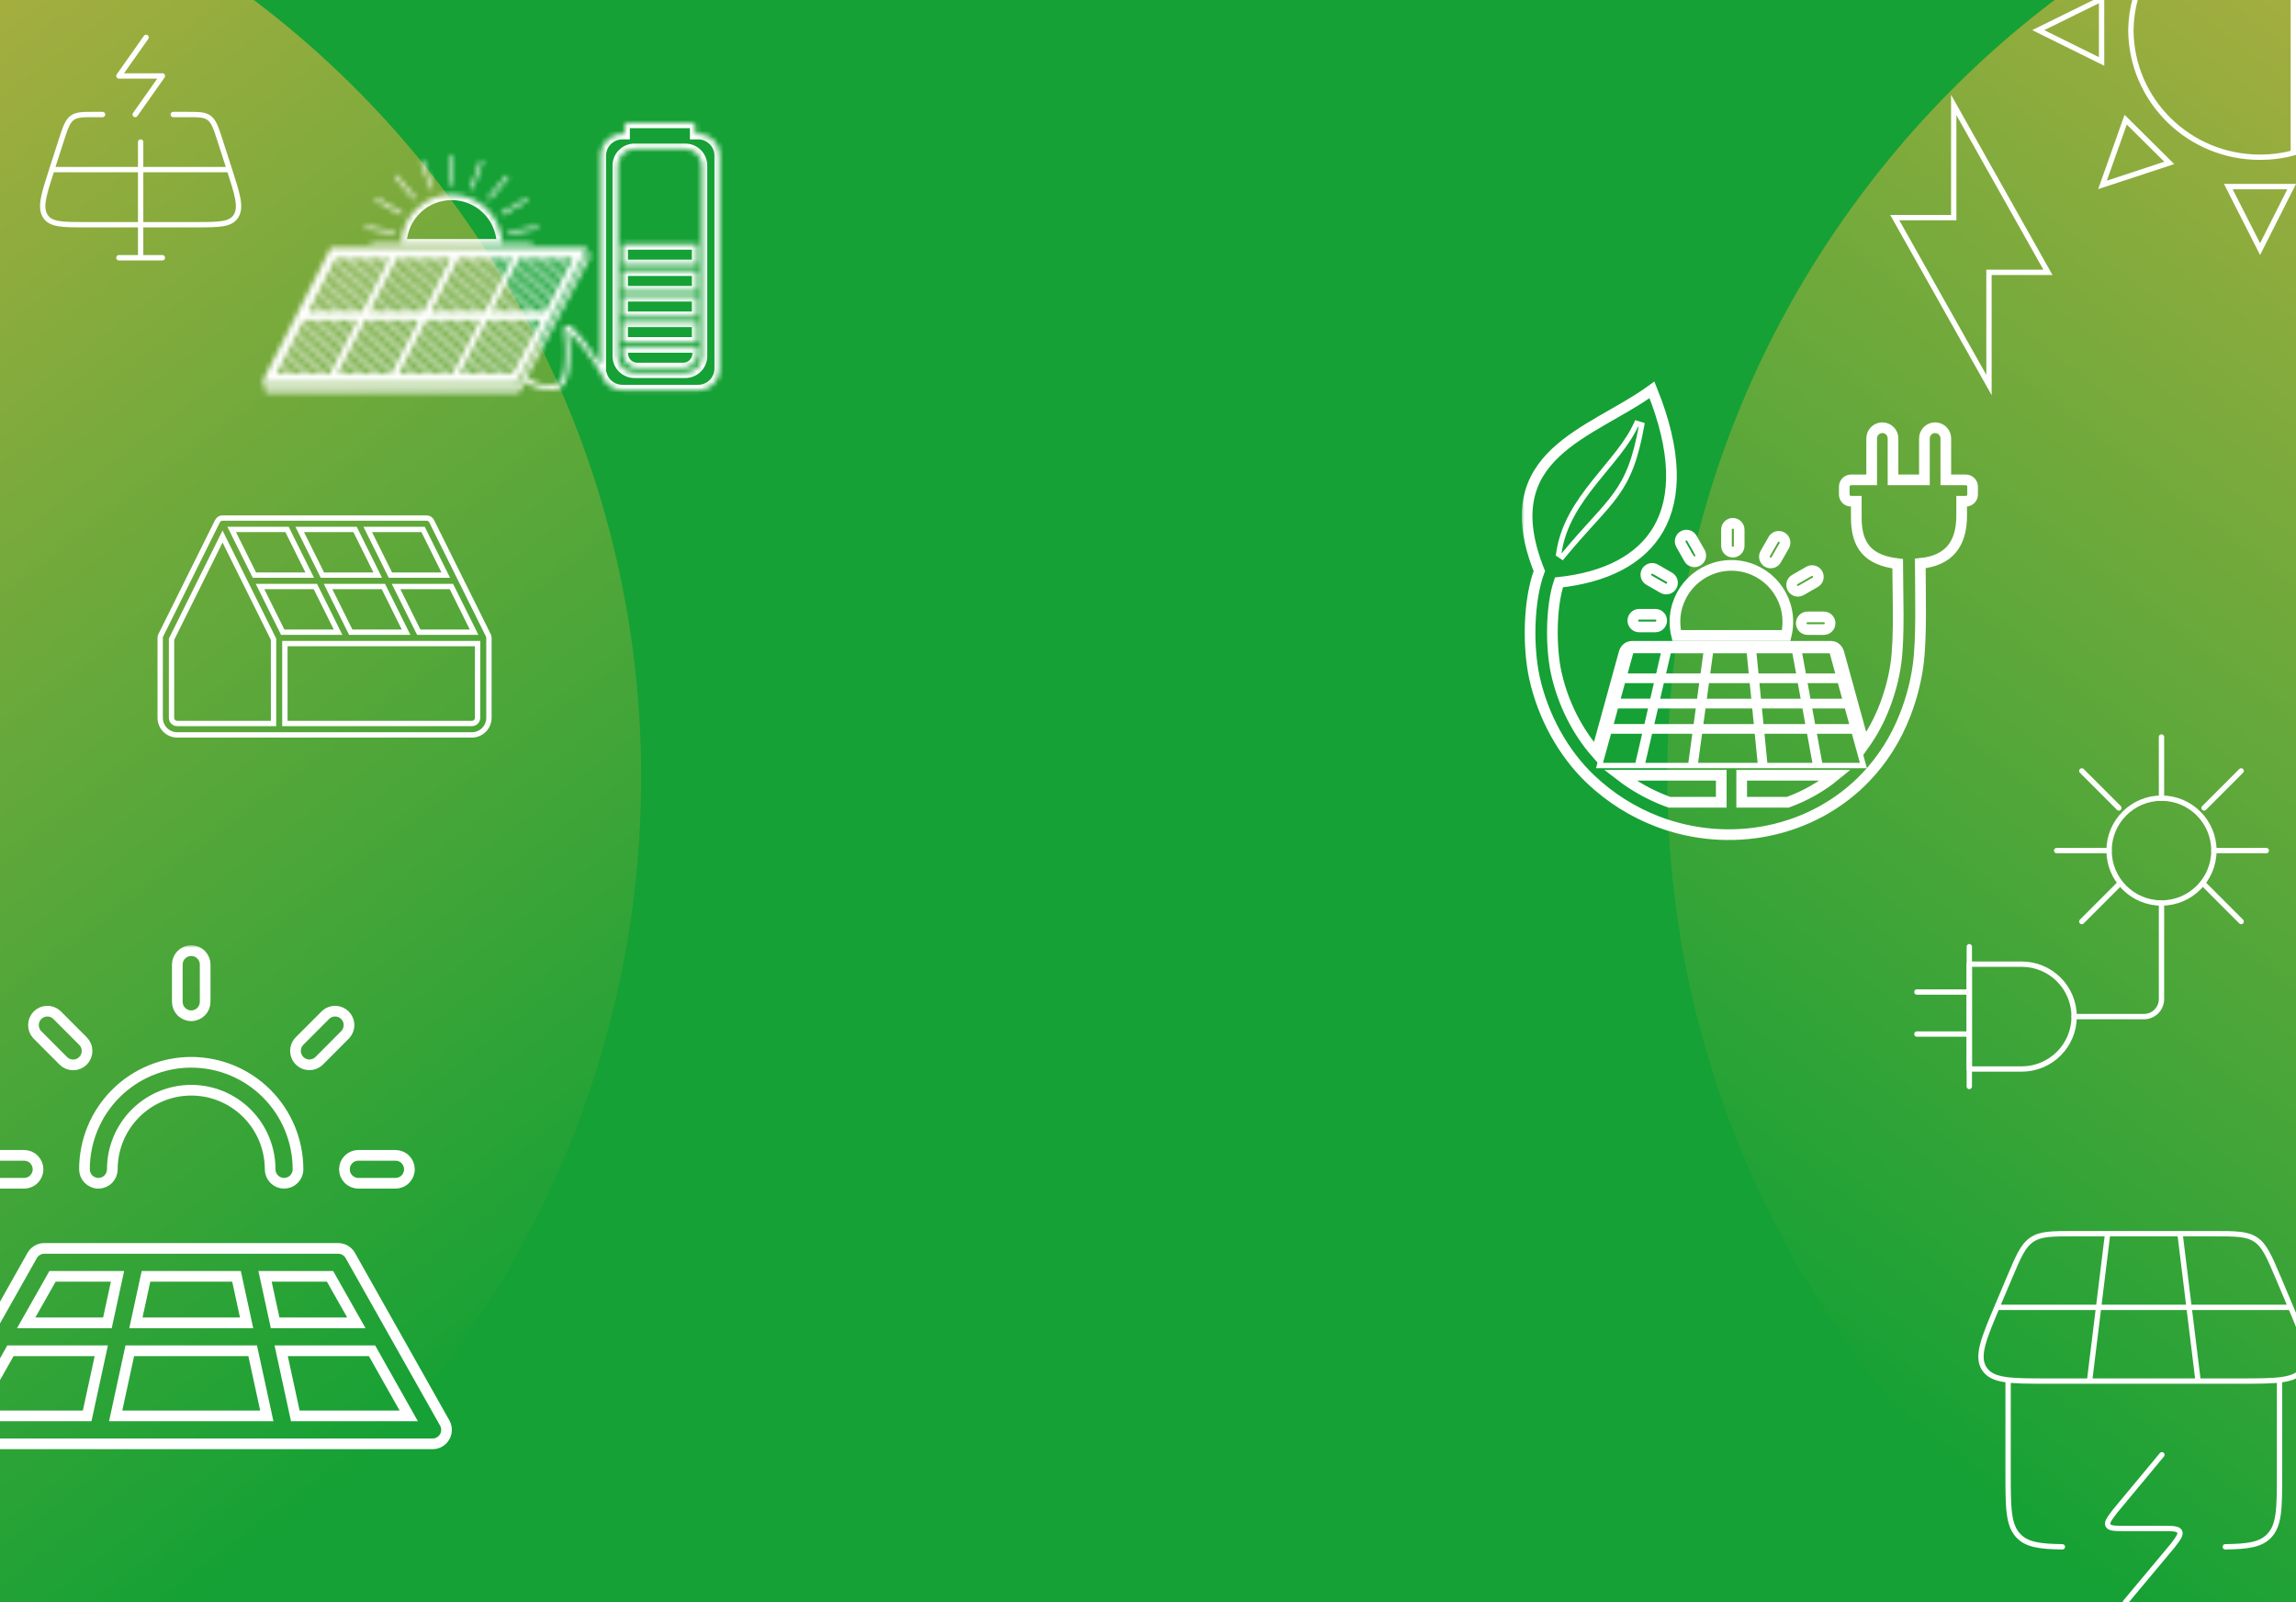 <svg width="430" height="300" viewBox="0 0 430 300" fill="none" xmlns="http://www.w3.org/2000/svg">
<rect x="0" y="0" width="430" height="300" fill="#333333" stroke="none"/>
<g clip-path="url(#clip0_621_3020)">
<rect width="430" height="300" fill="#15A135"/>
<path d="M48.304 290.691C128.4 229.586 143.795 115.121 82.691 35.026C21.587 -45.07 -92.878 -60.466 -172.974 0.638C-253.07 61.743 -268.465 176.208 -207.361 256.303C-146.257 336.399 -31.792 351.795 48.304 290.691Z" fill="url(#paint0_linear_621_3020)"/>
<path d="M384.026 290.691C303.931 229.586 288.535 115.121 349.639 35.026C410.743 -45.07 525.208 -60.466 605.304 0.638C685.4 61.743 700.795 176.208 639.691 256.303C578.587 336.399 464.122 351.795 384.026 290.691Z" fill="url(#paint1_linear_621_3020)"/>
<mask id="path-4-outside-1_621_3020" maskUnits="userSpaceOnUse" x="-13" y="177" width="98" height="95" fill="black">
<rect fill="white" x="-13" y="177" width="98" height="95"/>
<path d="M-5.047 218.948C-5.047 218.255 -4.772 217.59 -4.283 217.1C-3.794 216.61 -3.13 216.335 -2.439 216.335H4.516C5.208 216.335 5.872 216.61 6.361 217.1C6.85 217.59 7.125 218.255 7.125 218.948C7.125 219.642 6.85 220.306 6.361 220.797C5.872 221.287 5.208 221.562 4.516 221.562H-2.439C-3.13 221.562 -3.794 221.287 -4.283 220.797C-4.772 220.306 -5.047 219.642 -5.047 218.948ZM11.837 198.618C12.078 198.864 12.366 199.06 12.683 199.194C13 199.328 13.341 199.398 13.685 199.4C14.029 199.401 14.37 199.335 14.689 199.203C15.007 199.072 15.296 198.879 15.54 198.635C15.784 198.391 15.977 198.102 16.108 197.783C16.239 197.464 16.306 197.122 16.305 196.777C16.304 196.432 16.235 196.09 16.101 195.772C15.968 195.454 15.773 195.166 15.527 194.924L10.602 189.993C10.105 189.551 9.458 189.316 8.794 189.336C8.129 189.356 7.498 189.629 7.028 190.1C6.558 190.571 6.285 191.204 6.265 191.87C6.245 192.536 6.479 193.184 6.92 193.682L11.837 198.618ZM35.815 190.197C36.506 190.197 37.17 189.922 37.659 189.432C38.148 188.942 38.423 188.277 38.423 187.584V180.614C38.423 179.921 38.148 179.256 37.659 178.766C37.17 178.275 36.506 178 35.815 178C35.123 178 34.459 178.275 33.97 178.766C33.481 179.256 33.206 179.921 33.206 180.614V187.584C33.206 188.277 33.481 188.942 33.97 189.432C34.459 189.922 35.123 190.197 35.815 190.197ZM57.945 199.385C58.288 199.385 58.628 199.317 58.945 199.186C59.262 199.054 59.55 198.861 59.792 198.618L64.709 193.682C65.15 193.184 65.384 192.536 65.364 191.87C65.344 191.204 65.072 190.571 64.602 190.1C64.132 189.629 63.5 189.356 62.836 189.336C62.171 189.316 61.524 189.551 61.027 189.993L56.102 194.924C55.737 195.289 55.489 195.755 55.389 196.262C55.289 196.768 55.34 197.294 55.538 197.771C55.735 198.248 56.069 198.656 56.497 198.943C56.926 199.231 57.429 199.384 57.945 199.385ZM64.504 218.948C64.504 219.642 64.779 220.306 65.268 220.797C65.758 221.287 66.421 221.562 67.113 221.562H74.068C74.76 221.562 75.423 221.287 75.912 220.797C76.401 220.306 76.676 219.642 76.676 218.948C76.676 218.255 76.401 217.59 75.912 217.1C75.423 216.61 74.76 216.335 74.068 216.335H67.113C66.421 216.335 65.758 216.61 65.268 217.1C64.779 217.59 64.504 218.255 64.504 218.948ZM18.427 221.562C19.118 221.562 19.782 221.287 20.271 220.797C20.76 220.306 21.035 219.642 21.035 218.948C21.035 215.02 22.592 211.253 25.364 208.475C28.136 205.698 31.895 204.137 35.815 204.137C39.734 204.137 43.494 205.698 46.265 208.475C49.037 211.253 50.594 215.02 50.594 218.948C50.594 219.642 50.869 220.306 51.358 220.797C51.847 221.287 52.511 221.562 53.202 221.562C53.894 221.562 54.557 221.287 55.047 220.797C55.536 220.306 55.811 219.642 55.811 218.948C55.811 213.634 53.704 208.537 49.954 204.779C46.204 201.021 41.118 198.91 35.815 198.91C30.511 198.91 25.425 201.021 21.675 204.779C17.925 208.537 15.819 213.634 15.819 218.948C15.819 219.642 16.093 220.306 16.582 220.797C17.072 221.287 17.735 221.562 18.427 221.562ZM83.275 269.045C83.046 269.441 82.718 269.771 82.323 270C81.928 270.229 81.48 270.351 81.023 270.352H-9.394C-9.849 270.351 -10.297 270.232 -10.692 270.004C-11.087 269.776 -11.415 269.449 -11.645 269.055C-11.874 268.661 -11.997 268.213 -12 267.756C-12.003 267.3 -11.887 266.85 -11.663 266.453L6.025 235.088C6.252 234.685 6.583 234.349 6.982 234.115C7.382 233.882 7.836 233.759 8.298 233.76H63.331C63.793 233.759 64.248 233.882 64.647 234.115C65.047 234.349 65.377 234.685 65.604 235.088L83.292 266.453C83.514 266.849 83.63 267.297 83.627 267.751C83.624 268.206 83.502 268.652 83.275 269.045ZM61.809 238.987H49.638L51.529 247.699H66.743L61.809 238.987ZM46.186 247.699L44.295 238.987H27.342L25.451 247.699H46.186ZM24.308 252.927L21.661 265.124H49.968L47.321 252.927H24.308ZM4.903 247.699H20.118L22.009 238.987H9.837L4.903 247.699ZM-4.925 265.124H16.323L18.97 252.927H1.956L-4.925 265.124ZM76.554 265.124L69.673 252.927H52.659L55.306 265.124H76.554Z"/>
</mask>
<path d="M-5.047 218.948C-5.047 218.255 -4.772 217.59 -4.283 217.1C-3.794 216.61 -3.13 216.335 -2.439 216.335H4.516C5.208 216.335 5.872 216.61 6.361 217.1C6.85 217.59 7.125 218.255 7.125 218.948C7.125 219.642 6.85 220.306 6.361 220.797C5.872 221.287 5.208 221.562 4.516 221.562H-2.439C-3.13 221.562 -3.794 221.287 -4.283 220.797C-4.772 220.306 -5.047 219.642 -5.047 218.948ZM11.837 198.618C12.078 198.864 12.366 199.06 12.683 199.194C13 199.328 13.341 199.398 13.685 199.4C14.029 199.401 14.37 199.335 14.689 199.203C15.007 199.072 15.296 198.879 15.54 198.635C15.784 198.391 15.977 198.102 16.108 197.783C16.239 197.464 16.306 197.122 16.305 196.777C16.304 196.432 16.235 196.09 16.101 195.772C15.968 195.454 15.773 195.166 15.527 194.924L10.602 189.993C10.105 189.551 9.458 189.316 8.794 189.336C8.129 189.356 7.498 189.629 7.028 190.1C6.558 190.571 6.285 191.204 6.265 191.87C6.245 192.536 6.479 193.184 6.92 193.682L11.837 198.618ZM35.815 190.197C36.506 190.197 37.17 189.922 37.659 189.432C38.148 188.942 38.423 188.277 38.423 187.584V180.614C38.423 179.921 38.148 179.256 37.659 178.766C37.17 178.275 36.506 178 35.815 178C35.123 178 34.459 178.275 33.97 178.766C33.481 179.256 33.206 179.921 33.206 180.614V187.584C33.206 188.277 33.481 188.942 33.97 189.432C34.459 189.922 35.123 190.197 35.815 190.197ZM57.945 199.385C58.288 199.385 58.628 199.317 58.945 199.186C59.262 199.054 59.55 198.861 59.792 198.618L64.709 193.682C65.15 193.184 65.384 192.536 65.364 191.87C65.344 191.204 65.072 190.571 64.602 190.1C64.132 189.629 63.5 189.356 62.836 189.336C62.171 189.316 61.524 189.551 61.027 189.993L56.102 194.924C55.737 195.289 55.489 195.755 55.389 196.262C55.289 196.768 55.34 197.294 55.538 197.771C55.735 198.248 56.069 198.656 56.497 198.943C56.926 199.231 57.429 199.384 57.945 199.385ZM64.504 218.948C64.504 219.642 64.779 220.306 65.268 220.797C65.758 221.287 66.421 221.562 67.113 221.562H74.068C74.76 221.562 75.423 221.287 75.912 220.797C76.401 220.306 76.676 219.642 76.676 218.948C76.676 218.255 76.401 217.59 75.912 217.1C75.423 216.61 74.76 216.335 74.068 216.335H67.113C66.421 216.335 65.758 216.61 65.268 217.1C64.779 217.59 64.504 218.255 64.504 218.948ZM18.427 221.562C19.118 221.562 19.782 221.287 20.271 220.797C20.76 220.306 21.035 219.642 21.035 218.948C21.035 215.02 22.592 211.253 25.364 208.475C28.136 205.698 31.895 204.137 35.815 204.137C39.734 204.137 43.494 205.698 46.265 208.475C49.037 211.253 50.594 215.02 50.594 218.948C50.594 219.642 50.869 220.306 51.358 220.797C51.847 221.287 52.511 221.562 53.202 221.562C53.894 221.562 54.557 221.287 55.047 220.797C55.536 220.306 55.811 219.642 55.811 218.948C55.811 213.634 53.704 208.537 49.954 204.779C46.204 201.021 41.118 198.91 35.815 198.91C30.511 198.91 25.425 201.021 21.675 204.779C17.925 208.537 15.819 213.634 15.819 218.948C15.819 219.642 16.093 220.306 16.582 220.797C17.072 221.287 17.735 221.562 18.427 221.562ZM83.275 269.045C83.046 269.441 82.718 269.771 82.323 270C81.928 270.229 81.48 270.351 81.023 270.352H-9.394C-9.849 270.351 -10.297 270.232 -10.692 270.004C-11.087 269.776 -11.415 269.449 -11.645 269.055C-11.874 268.661 -11.997 268.213 -12 267.756C-12.003 267.3 -11.887 266.85 -11.663 266.453L6.025 235.088C6.252 234.685 6.583 234.349 6.982 234.115C7.382 233.882 7.836 233.759 8.298 233.76H63.331C63.793 233.759 64.248 233.882 64.647 234.115C65.047 234.349 65.377 234.685 65.604 235.088L83.292 266.453C83.514 266.849 83.63 267.297 83.627 267.751C83.624 268.206 83.502 268.652 83.275 269.045ZM61.809 238.987H49.638L51.529 247.699H66.743L61.809 238.987ZM46.186 247.699L44.295 238.987H27.342L25.451 247.699H46.186ZM24.308 252.927L21.661 265.124H49.968L47.321 252.927H24.308ZM4.903 247.699H20.118L22.009 238.987H9.837L4.903 247.699ZM-4.925 265.124H16.323L18.97 252.927H1.956L-4.925 265.124ZM76.554 265.124L69.673 252.927H52.659L55.306 265.124H76.554Z" stroke="white" stroke-width="2" mask="url(#path-4-outside-1_621_3020)"/>
<path d="M91.456 118.963L80.841 97.59C80.753 97.413 80.617 97.264 80.45 97.159C80.282 97.055 80.088 97 79.891 97H41.677C41.48 97 41.286 97.055 41.118 97.159C40.95 97.264 40.815 97.413 40.727 97.59L30.111 118.963C30.038 119.112 30 119.276 30 119.442V134.403C30 135.253 30.335 136.068 30.933 136.67C31.53 137.271 32.34 137.609 33.184 137.609H88.383C89.228 137.609 90.038 137.271 90.635 136.67C91.232 136.068 91.568 135.253 91.568 134.403V119.442C91.568 119.276 91.53 119.112 91.456 118.963ZM52.947 118.373L48.701 109.824H59.067L63.313 118.373H52.947ZM53.759 99.137L58.005 107.686H47.64L43.394 99.137H53.759ZM66.498 99.137L70.744 107.686H60.378L56.132 99.137H66.498ZM65.686 118.373L61.439 109.824H71.805L76.051 118.373H65.686ZM78.424 118.373L74.178 109.824H84.543L88.789 118.373H78.424ZM83.482 107.686H73.116L68.87 99.137H79.236L83.482 107.686ZM32.123 134.403V119.693L41.677 100.457L51.23 119.693V135.471H33.184C32.903 135.471 32.633 135.359 32.434 135.158C32.235 134.958 32.123 134.686 32.123 134.403ZM88.383 135.471H53.353V120.51H89.445V134.403C89.445 134.686 89.333 134.958 89.134 135.158C88.935 135.359 88.665 135.471 88.383 135.471Z" stroke="white"/>
<mask id="path-6-inside-2_621_3020" fill="white">
<path d="M116.599 45.753H130.572V49.62H116.599V45.753ZM116.599 50.668H130.572V54.535H116.599V50.668ZM116.599 55.463H130.572V59.33H116.599V55.463ZM116.599 60.254H130.572V64.121H116.599V60.254ZM116.633 66.2C116.633 66.556 116.704 66.91 116.841 67.239C116.978 67.569 117.178 67.868 117.431 68.121C117.684 68.373 117.985 68.573 118.315 68.709C118.646 68.846 119 68.916 119.358 68.916H127.938C128.66 68.915 129.352 68.628 129.863 68.119C130.373 67.61 130.661 66.92 130.662 66.2V65.049H116.633V66.2ZM130.735 25.096H130.212V23.654C130.21 23.481 130.141 23.315 130.018 23.193C129.895 23.07 129.729 23.001 129.555 23H117.616C117.442 23.001 117.276 23.07 117.153 23.193C117.03 23.315 116.961 23.481 116.959 23.654V25.096H116.569C116.035 25.096 115.506 25.2 115.013 25.403C114.52 25.607 114.071 25.905 113.693 26.281C113.316 26.657 113.016 27.104 112.812 27.596C112.607 28.087 112.502 28.615 112.502 29.147V68.3C107.191 60.416 106.496 60.797 105.994 61.054C105.492 61.31 105.604 61.849 105.719 62.842C105.887 64.128 105.946 65.426 105.895 66.722C105.788 69.027 105.702 71.021 104.514 71.812C103.937 72.059 103.316 72.186 102.688 72.186C102.061 72.186 101.44 72.059 100.863 71.812C100.01 71.531 99.213 71.104 98.508 70.55L98.645 70.64L110.533 48.037L110.207 47.1L96.98 72.338H49.343L49.845 73.433H97.186L98.203 71.504C98.968 71.971 99.788 72.34 100.644 72.603C101.548 72.93 102.507 73.075 103.467 73.031C103.995 72.99 104.503 72.818 104.947 72.531C106.47 71.513 106.569 69.331 106.663 66.803C106.72 65.464 106.66 64.123 106.483 62.795C106.441 62.488 106.415 62.18 106.406 61.871C108.831 64.337 110.932 67.101 112.656 70.097C112.893 70.946 113.402 71.694 114.106 72.228C114.809 72.761 115.668 73.051 116.552 73.052H130.709C131.247 73.056 131.781 72.954 132.279 72.75C132.777 72.547 133.23 72.247 133.611 71.868C133.991 71.488 134.293 71.037 134.497 70.541C134.702 70.045 134.805 69.513 134.802 68.976V29.147C134.802 28.615 134.697 28.087 134.492 27.596C134.288 27.104 133.988 26.657 133.61 26.281C133.233 25.905 132.784 25.607 132.291 25.403C131.798 25.2 131.269 25.096 130.735 25.096ZM131.456 66.679C131.456 67.502 131.128 68.292 130.543 68.875C129.959 69.457 129.167 69.784 128.341 69.784H118.83C118.004 69.784 117.212 69.457 116.628 68.875C116.043 68.292 115.715 67.502 115.715 66.679V30.991C115.715 30.167 116.043 29.377 116.628 28.795C117.212 28.212 118.004 27.885 118.83 27.885H128.341C129.167 27.885 129.959 28.212 130.543 28.795C131.128 29.377 131.456 30.167 131.456 30.991V66.679ZM88.267 35.422C88.331 35.446 88.401 35.443 88.463 35.415C88.525 35.387 88.573 35.336 88.598 35.273L90.378 30.396C90.39 30.364 90.395 30.331 90.393 30.297C90.392 30.263 90.384 30.23 90.369 30.199C90.355 30.169 90.335 30.141 90.31 30.119C90.285 30.096 90.255 30.078 90.224 30.067C90.16 30.045 90.09 30.048 90.029 30.077C89.968 30.106 89.921 30.157 89.897 30.221L88.117 35.097C88.095 35.16 88.098 35.229 88.126 35.29C88.154 35.351 88.205 35.398 88.267 35.422ZM91.85 37.253L95.192 33.279C95.214 33.253 95.23 33.224 95.241 33.191C95.251 33.159 95.255 33.125 95.252 33.091C95.25 33.057 95.24 33.024 95.225 32.994C95.209 32.964 95.188 32.937 95.161 32.916C95.109 32.873 95.042 32.852 94.974 32.859C94.907 32.865 94.844 32.898 94.801 32.95L91.455 36.924C91.412 36.976 91.391 37.043 91.398 37.11C91.404 37.178 91.437 37.24 91.489 37.283C91.541 37.326 91.608 37.347 91.675 37.342C91.743 37.336 91.805 37.304 91.85 37.253ZM93.874 40.128C93.909 40.185 93.964 40.228 94.029 40.245C94.094 40.263 94.163 40.255 94.222 40.222L98.731 37.63C98.789 37.595 98.832 37.538 98.848 37.473C98.865 37.407 98.855 37.337 98.821 37.279C98.787 37.221 98.731 37.179 98.666 37.161C98.601 37.143 98.532 37.152 98.473 37.185L93.969 39.777C93.939 39.794 93.914 39.816 93.893 39.843C93.873 39.87 93.858 39.9 93.849 39.933C93.84 39.965 93.838 39.999 93.842 40.033C93.847 40.066 93.858 40.098 93.874 40.128ZM95.14 43.614C95.151 43.681 95.189 43.74 95.245 43.78C95.3 43.819 95.369 43.835 95.436 43.824L100.584 42.921C100.65 42.908 100.709 42.87 100.748 42.815C100.786 42.76 100.801 42.692 100.79 42.626C100.784 42.591 100.772 42.558 100.753 42.529C100.734 42.5 100.71 42.474 100.681 42.455C100.652 42.435 100.619 42.422 100.585 42.415C100.551 42.408 100.515 42.409 100.481 42.416L95.333 43.31C95.267 43.325 95.21 43.366 95.174 43.423C95.138 43.48 95.126 43.548 95.14 43.614ZM68.627 42.882L73.75 43.785C73.815 43.793 73.881 43.776 73.935 43.737C73.988 43.698 74.024 43.64 74.035 43.575C74.047 43.511 74.033 43.444 73.997 43.389C73.96 43.334 73.904 43.295 73.84 43.28L68.692 42.382C68.656 42.37 68.619 42.367 68.582 42.371C68.546 42.375 68.51 42.387 68.478 42.406C68.447 42.425 68.42 42.451 68.399 42.481C68.378 42.512 68.364 42.546 68.358 42.583C68.351 42.619 68.353 42.656 68.363 42.692C68.372 42.727 68.389 42.761 68.413 42.789C68.436 42.818 68.466 42.841 68.499 42.857C68.532 42.873 68.569 42.882 68.606 42.882H68.627ZM74.972 40.192C75.001 40.209 75.034 40.22 75.067 40.224C75.101 40.228 75.135 40.226 75.168 40.217C75.2 40.209 75.231 40.194 75.258 40.173C75.285 40.153 75.307 40.127 75.324 40.098C75.357 40.039 75.365 39.97 75.348 39.905C75.33 39.84 75.288 39.785 75.23 39.751L70.725 37.155C70.697 37.127 70.664 37.107 70.627 37.094C70.59 37.082 70.551 37.078 70.512 37.083C70.473 37.088 70.436 37.101 70.404 37.123C70.371 37.144 70.344 37.172 70.324 37.205C70.303 37.239 70.291 37.276 70.288 37.315C70.284 37.353 70.29 37.392 70.304 37.429C70.318 37.465 70.34 37.498 70.368 37.524C70.396 37.551 70.43 37.571 70.468 37.582L74.972 40.192ZM77.358 37.227C77.401 37.279 77.463 37.312 77.531 37.318C77.598 37.325 77.665 37.304 77.718 37.262C77.744 37.239 77.766 37.212 77.782 37.182C77.797 37.151 77.806 37.117 77.809 37.083C77.811 37.049 77.807 37.014 77.796 36.982C77.784 36.949 77.767 36.919 77.744 36.894L74.397 32.92C74.378 32.888 74.352 32.861 74.322 32.84C74.291 32.819 74.256 32.805 74.219 32.799C74.183 32.793 74.145 32.794 74.109 32.804C74.074 32.814 74.04 32.831 74.012 32.855C73.983 32.879 73.96 32.908 73.944 32.942C73.928 32.975 73.92 33.012 73.919 33.049C73.919 33.086 73.927 33.123 73.942 33.157C73.957 33.19 73.979 33.221 74.007 33.245L77.358 37.227ZM80.944 35.414C81.008 35.39 81.059 35.342 81.087 35.28C81.115 35.218 81.118 35.148 81.094 35.084L79.318 30.208C79.295 30.144 79.247 30.091 79.185 30.063C79.123 30.034 79.052 30.031 78.988 30.054C78.924 30.077 78.871 30.125 78.842 30.187C78.813 30.248 78.81 30.319 78.833 30.383L80.614 35.26C80.625 35.291 80.643 35.321 80.666 35.346C80.689 35.371 80.716 35.391 80.747 35.405C80.778 35.419 80.811 35.428 80.845 35.429C80.878 35.431 80.912 35.425 80.944 35.414ZM84.608 34.755C84.675 34.755 84.74 34.728 84.788 34.681C84.837 34.634 84.864 34.57 84.865 34.502V29.331C84.865 29.297 84.859 29.264 84.846 29.233C84.833 29.201 84.814 29.173 84.79 29.149C84.766 29.126 84.737 29.107 84.706 29.094C84.675 29.081 84.642 29.074 84.608 29.074C84.574 29.074 84.54 29.081 84.509 29.094C84.478 29.107 84.45 29.126 84.426 29.149C84.402 29.173 84.383 29.201 84.37 29.233C84.357 29.264 84.35 29.297 84.35 29.331V34.52C84.356 34.584 84.385 34.644 84.433 34.688C84.481 34.731 84.543 34.755 84.608 34.755ZM69.653 45.346C69.626 45.345 69.599 45.349 69.575 45.36C69.55 45.37 69.528 45.386 69.511 45.406C69.49 45.424 69.474 45.446 69.463 45.472C69.453 45.497 69.448 45.524 69.451 45.552C69.451 45.578 69.456 45.604 69.466 45.629C69.476 45.653 69.491 45.675 69.51 45.694C69.529 45.712 69.551 45.727 69.575 45.737C69.6 45.748 69.626 45.753 69.653 45.753H99.525C99.579 45.752 99.631 45.73 99.67 45.693C99.691 45.676 99.707 45.654 99.717 45.629C99.728 45.605 99.732 45.578 99.73 45.552C99.731 45.525 99.726 45.498 99.716 45.472C99.706 45.447 99.691 45.424 99.671 45.405C99.652 45.386 99.629 45.371 99.604 45.361C99.579 45.351 99.552 45.346 99.525 45.346H94.012C93.876 42.946 92.824 40.689 91.071 39.038C89.319 37.386 86.999 36.466 84.588 36.466C82.177 36.466 79.858 37.386 78.106 39.038C76.353 40.689 75.301 42.946 75.165 45.346H69.653ZM110.005 46.416H61.952L49 71.756H96.715L110.005 46.416ZM107.247 48.302L101.996 58.316H101.047L106.29 48.302H107.247ZM105.805 48.302L100.563 58.316H99.542L104.771 48.302H105.805ZM104.295 48.302L99.057 58.316H98.109L103.343 48.302H104.295ZM102.858 48.302L97.624 58.316H96.62L101.854 48.302H102.858ZM101.373 48.302L96.144 58.316H95.192L100.421 48.302H101.373ZM99.936 48.302L94.707 58.316H93.686L98.911 48.302H99.936ZM98.426 48.302L93.188 58.316H92.24L97.478 48.302H98.426ZM95.852 48.302L90.635 58.316H89.687L94.904 48.302H95.852ZM94.415 48.302L89.203 58.316H88.181L93.39 48.302H94.415ZM92.905 48.302L87.697 58.316H86.753L91.961 48.302H92.905ZM91.468 48.302L86.264 58.316H85.264L90.464 48.302H91.468ZM89.979 48.302L84.779 58.316H83.831L89.027 48.302H89.979ZM88.542 48.302L83.347 58.316H82.326L87.516 48.302H88.542ZM87.032 48.302L81.841 58.316H80.893L86.079 48.302H87.032ZM84.325 48.302L79.138 58.316H78.173L83.351 48.302H84.325ZM82.883 48.302L77.705 58.316H76.684L81.858 48.302H82.883ZM81.373 48.302L76.199 58.316H75.247L80.421 48.302H81.373ZM79.936 48.302L74.788 58.316H73.767L78.936 48.302H79.936ZM78.451 48.302L73.303 58.316H72.334L77.482 48.302H78.451ZM77.014 48.302L71.866 58.316H70.828L75.976 48.302H77.014ZM75.504 48.302L70.356 58.316H69.395L74.543 48.302H75.504ZM72.793 48.302L67.645 58.316H66.692L71.841 48.302H72.793ZM71.356 48.302L66.208 58.316H65.186L70.335 48.302H71.356ZM69.846 48.302L64.698 58.316H63.754L68.902 48.302H69.846ZM68.408 48.302L63.26 58.316H62.269L67.417 48.302H68.408ZM66.92 48.302L61.772 58.316H60.836L65.984 48.302H66.92ZM65.483 48.302L60.334 58.316H59.331L64.444 48.302H65.483ZM63.02 48.302H63.972L58.867 58.316H57.898L63.02 48.302ZM51.934 69.968L57.061 59.954H58.009L52.883 69.968H51.934ZM53.363 69.968L58.511 59.954H59.532L54.384 69.968H53.363ZM54.865 69.968L60.013 59.954H60.961L55.813 69.968H54.865ZM56.293 69.968L61.441 59.954H62.428L57.28 69.968H56.293ZM57.773 69.968L62.921 59.954H63.87L58.721 69.968H57.773ZM59.202 69.968L64.35 59.954H65.371L60.223 69.968H59.202ZM60.699 69.968L65.847 59.954H66.795L61.647 69.968H60.699ZM63.398 69.968L68.546 59.954H69.498L64.35 69.968H63.398ZM64.826 69.968L69.974 59.954H71.008L65.86 69.968H64.826ZM66.323 69.968L71.472 59.954H72.424L67.276 69.968H66.323ZM67.756 69.968L72.904 59.954H73.904L68.734 69.968H67.756ZM69.232 69.968L74.406 59.954H75.354L70.18 69.968H69.232ZM70.661 69.968L75.839 59.954H76.86L71.677 69.968H70.661ZM72.162 69.968L77.34 59.954H78.293L73.106 69.968H72.162ZM74.856 69.968L80.043 59.954H80.996L75.8 69.968H74.856ZM76.285 69.968L81.476 59.954H82.497L77.315 69.968H76.285ZM77.787 69.968L82.982 59.954H83.93L78.73 69.968H77.787ZM79.215 69.968L84.415 59.954H85.414L80.21 69.968H79.215ZM80.691 69.968L85.895 59.954H86.847L81.639 69.968H80.691ZM82.12 69.968L87.328 59.954H88.349L83.141 69.968H82.12ZM83.621 69.968L88.834 59.954H89.782L84.569 69.968H83.621ZM86.195 69.968L91.416 59.954H92.33L87.109 69.968H86.195ZM87.624 69.968L92.849 59.954H93.87L88.645 69.968H87.624ZM89.125 69.968L94.355 59.954H95.303L90.056 69.968H89.125ZM90.554 69.968L95.788 59.954H96.787L91.549 69.968H90.554ZM92.03 69.968L97.268 59.954H98.22L92.978 69.968H92.03ZM93.458 69.968L98.701 59.954H99.722L94.475 69.968H93.458ZM94.96 69.968L100.207 59.954H101.155L95.891 69.968H94.96Z"/>
</mask>
<path d="M116.599 45.753H130.572V49.62H116.599V45.753ZM116.599 50.668H130.572V54.535H116.599V50.668ZM116.599 55.463H130.572V59.33H116.599V55.463ZM116.599 60.254H130.572V64.121H116.599V60.254ZM116.633 66.2C116.633 66.556 116.704 66.91 116.841 67.239C116.978 67.569 117.178 67.868 117.431 68.121C117.684 68.373 117.985 68.573 118.315 68.709C118.646 68.846 119 68.916 119.358 68.916H127.938C128.66 68.915 129.352 68.628 129.863 68.119C130.373 67.61 130.661 66.92 130.662 66.2V65.049H116.633V66.2ZM130.735 25.096H130.212V23.654C130.21 23.481 130.141 23.315 130.018 23.193C129.895 23.07 129.729 23.001 129.555 23H117.616C117.442 23.001 117.276 23.07 117.153 23.193C117.03 23.315 116.961 23.481 116.959 23.654V25.096H116.569C116.035 25.096 115.506 25.2 115.013 25.403C114.52 25.607 114.071 25.905 113.693 26.281C113.316 26.657 113.016 27.104 112.812 27.596C112.607 28.087 112.502 28.615 112.502 29.147V68.3C107.191 60.416 106.496 60.797 105.994 61.054C105.492 61.31 105.604 61.849 105.719 62.842C105.887 64.128 105.946 65.426 105.895 66.722C105.788 69.027 105.702 71.021 104.514 71.812C103.937 72.059 103.316 72.186 102.688 72.186C102.061 72.186 101.44 72.059 100.863 71.812C100.01 71.531 99.213 71.104 98.508 70.55L98.645 70.64L110.533 48.037L110.207 47.1L96.98 72.338H49.343L49.845 73.433H97.186L98.203 71.504C98.968 71.971 99.788 72.34 100.644 72.603C101.548 72.93 102.507 73.075 103.467 73.031C103.995 72.99 104.503 72.818 104.947 72.531C106.47 71.513 106.569 69.331 106.663 66.803C106.72 65.464 106.66 64.123 106.483 62.795C106.441 62.488 106.415 62.18 106.406 61.871C108.831 64.337 110.932 67.101 112.656 70.097C112.893 70.946 113.402 71.694 114.106 72.228C114.809 72.761 115.668 73.051 116.552 73.052H130.709C131.247 73.056 131.781 72.954 132.279 72.75C132.777 72.547 133.23 72.247 133.611 71.868C133.991 71.488 134.293 71.037 134.497 70.541C134.702 70.045 134.805 69.513 134.802 68.976V29.147C134.802 28.615 134.697 28.087 134.492 27.596C134.288 27.104 133.988 26.657 133.61 26.281C133.233 25.905 132.784 25.607 132.291 25.403C131.798 25.2 131.269 25.096 130.735 25.096ZM131.456 66.679C131.456 67.502 131.128 68.292 130.543 68.875C129.959 69.457 129.167 69.784 128.341 69.784H118.83C118.004 69.784 117.212 69.457 116.628 68.875C116.043 68.292 115.715 67.502 115.715 66.679V30.991C115.715 30.167 116.043 29.377 116.628 28.795C117.212 28.212 118.004 27.885 118.83 27.885H128.341C129.167 27.885 129.959 28.212 130.543 28.795C131.128 29.377 131.456 30.167 131.456 30.991V66.679ZM88.267 35.422C88.331 35.446 88.401 35.443 88.463 35.415C88.525 35.387 88.573 35.336 88.598 35.273L90.378 30.396C90.39 30.364 90.395 30.331 90.393 30.297C90.392 30.263 90.384 30.23 90.369 30.199C90.355 30.169 90.335 30.141 90.31 30.119C90.285 30.096 90.255 30.078 90.224 30.067C90.16 30.045 90.09 30.048 90.029 30.077C89.968 30.106 89.921 30.157 89.897 30.221L88.117 35.097C88.095 35.16 88.098 35.229 88.126 35.29C88.154 35.351 88.205 35.398 88.267 35.422ZM91.85 37.253L95.192 33.279C95.214 33.253 95.23 33.224 95.241 33.191C95.251 33.159 95.255 33.125 95.252 33.091C95.25 33.057 95.24 33.024 95.225 32.994C95.209 32.964 95.188 32.937 95.161 32.916C95.109 32.873 95.042 32.852 94.974 32.859C94.907 32.865 94.844 32.898 94.801 32.95L91.455 36.924C91.412 36.976 91.391 37.043 91.398 37.11C91.404 37.178 91.437 37.24 91.489 37.283C91.541 37.326 91.608 37.347 91.675 37.342C91.743 37.336 91.805 37.304 91.85 37.253ZM93.874 40.128C93.909 40.185 93.964 40.228 94.029 40.245C94.094 40.263 94.163 40.255 94.222 40.222L98.731 37.63C98.789 37.595 98.832 37.538 98.848 37.473C98.865 37.407 98.855 37.337 98.821 37.279C98.787 37.221 98.731 37.179 98.666 37.161C98.601 37.143 98.532 37.152 98.473 37.185L93.969 39.777C93.939 39.794 93.914 39.816 93.893 39.843C93.873 39.87 93.858 39.9 93.849 39.933C93.84 39.965 93.838 39.999 93.842 40.033C93.847 40.066 93.858 40.098 93.874 40.128ZM95.14 43.614C95.151 43.681 95.189 43.74 95.245 43.78C95.3 43.819 95.369 43.835 95.436 43.824L100.584 42.921C100.65 42.908 100.709 42.87 100.748 42.815C100.786 42.76 100.801 42.692 100.79 42.626C100.784 42.591 100.772 42.558 100.753 42.529C100.734 42.5 100.71 42.474 100.681 42.455C100.652 42.435 100.619 42.422 100.585 42.415C100.551 42.408 100.515 42.409 100.481 42.416L95.333 43.31C95.267 43.325 95.21 43.366 95.174 43.423C95.138 43.48 95.126 43.548 95.14 43.614ZM68.627 42.882L73.75 43.785C73.815 43.793 73.881 43.776 73.935 43.737C73.988 43.698 74.024 43.64 74.035 43.575C74.047 43.511 74.033 43.444 73.997 43.389C73.96 43.334 73.904 43.295 73.84 43.28L68.692 42.382C68.656 42.37 68.619 42.367 68.582 42.371C68.546 42.375 68.51 42.387 68.478 42.406C68.447 42.425 68.42 42.451 68.399 42.481C68.378 42.512 68.364 42.546 68.358 42.583C68.351 42.619 68.353 42.656 68.363 42.692C68.372 42.727 68.389 42.761 68.413 42.789C68.436 42.818 68.466 42.841 68.499 42.857C68.532 42.873 68.569 42.882 68.606 42.882H68.627ZM74.972 40.192C75.001 40.209 75.034 40.22 75.067 40.224C75.101 40.228 75.135 40.226 75.168 40.217C75.2 40.209 75.231 40.194 75.258 40.173C75.285 40.153 75.307 40.127 75.324 40.098C75.357 40.039 75.365 39.97 75.348 39.905C75.33 39.84 75.288 39.785 75.23 39.751L70.725 37.155C70.697 37.127 70.664 37.107 70.627 37.094C70.59 37.082 70.551 37.078 70.512 37.083C70.473 37.088 70.436 37.101 70.404 37.123C70.371 37.144 70.344 37.172 70.324 37.205C70.303 37.239 70.291 37.276 70.288 37.315C70.284 37.353 70.29 37.392 70.304 37.429C70.318 37.465 70.34 37.498 70.368 37.524C70.396 37.551 70.43 37.571 70.468 37.582L74.972 40.192ZM77.358 37.227C77.401 37.279 77.463 37.312 77.531 37.318C77.598 37.325 77.665 37.304 77.718 37.262C77.744 37.239 77.766 37.212 77.782 37.182C77.797 37.151 77.806 37.117 77.809 37.083C77.811 37.049 77.807 37.014 77.796 36.982C77.784 36.949 77.767 36.919 77.744 36.894L74.397 32.92C74.378 32.888 74.352 32.861 74.322 32.84C74.291 32.819 74.256 32.805 74.219 32.799C74.183 32.793 74.145 32.794 74.109 32.804C74.074 32.814 74.04 32.831 74.012 32.855C73.983 32.879 73.96 32.908 73.944 32.942C73.928 32.975 73.92 33.012 73.919 33.049C73.919 33.086 73.927 33.123 73.942 33.157C73.957 33.19 73.979 33.221 74.007 33.245L77.358 37.227ZM80.944 35.414C81.008 35.39 81.059 35.342 81.087 35.28C81.115 35.218 81.118 35.148 81.094 35.084L79.318 30.208C79.295 30.144 79.247 30.091 79.185 30.063C79.123 30.034 79.052 30.031 78.988 30.054C78.924 30.077 78.871 30.125 78.842 30.187C78.813 30.248 78.81 30.319 78.833 30.383L80.614 35.26C80.625 35.291 80.643 35.321 80.666 35.346C80.689 35.371 80.716 35.391 80.747 35.405C80.778 35.419 80.811 35.428 80.845 35.429C80.878 35.431 80.912 35.425 80.944 35.414ZM84.608 34.755C84.675 34.755 84.74 34.728 84.788 34.681C84.837 34.634 84.864 34.57 84.865 34.502V29.331C84.865 29.297 84.859 29.264 84.846 29.233C84.833 29.201 84.814 29.173 84.79 29.149C84.766 29.126 84.737 29.107 84.706 29.094C84.675 29.081 84.642 29.074 84.608 29.074C84.574 29.074 84.54 29.081 84.509 29.094C84.478 29.107 84.45 29.126 84.426 29.149C84.402 29.173 84.383 29.201 84.37 29.233C84.357 29.264 84.35 29.297 84.35 29.331V34.52C84.356 34.584 84.385 34.644 84.433 34.688C84.481 34.731 84.543 34.755 84.608 34.755ZM69.653 45.346C69.626 45.345 69.599 45.349 69.575 45.36C69.55 45.37 69.528 45.386 69.511 45.406C69.49 45.424 69.474 45.446 69.463 45.472C69.453 45.497 69.448 45.524 69.451 45.552C69.451 45.578 69.456 45.604 69.466 45.629C69.476 45.653 69.491 45.675 69.51 45.694C69.529 45.712 69.551 45.727 69.575 45.737C69.6 45.748 69.626 45.753 69.653 45.753H99.525C99.579 45.752 99.631 45.73 99.67 45.693C99.691 45.676 99.707 45.654 99.717 45.629C99.728 45.605 99.732 45.578 99.73 45.552C99.731 45.525 99.726 45.498 99.716 45.472C99.706 45.447 99.691 45.424 99.671 45.405C99.652 45.386 99.629 45.371 99.604 45.361C99.579 45.351 99.552 45.346 99.525 45.346H94.012C93.876 42.946 92.824 40.689 91.071 39.038C89.319 37.386 86.999 36.466 84.588 36.466C82.177 36.466 79.858 37.386 78.106 39.038C76.353 40.689 75.301 42.946 75.165 45.346H69.653ZM110.005 46.416H61.952L49 71.756H96.715L110.005 46.416ZM107.247 48.302L101.996 58.316H101.047L106.29 48.302H107.247ZM105.805 48.302L100.563 58.316H99.542L104.771 48.302H105.805ZM104.295 48.302L99.057 58.316H98.109L103.343 48.302H104.295ZM102.858 48.302L97.624 58.316H96.62L101.854 48.302H102.858ZM101.373 48.302L96.144 58.316H95.192L100.421 48.302H101.373ZM99.936 48.302L94.707 58.316H93.686L98.911 48.302H99.936ZM98.426 48.302L93.188 58.316H92.24L97.478 48.302H98.426ZM95.852 48.302L90.635 58.316H89.687L94.904 48.302H95.852ZM94.415 48.302L89.203 58.316H88.181L93.39 48.302H94.415ZM92.905 48.302L87.697 58.316H86.753L91.961 48.302H92.905ZM91.468 48.302L86.264 58.316H85.264L90.464 48.302H91.468ZM89.979 48.302L84.779 58.316H83.831L89.027 48.302H89.979ZM88.542 48.302L83.347 58.316H82.326L87.516 48.302H88.542ZM87.032 48.302L81.841 58.316H80.893L86.079 48.302H87.032ZM84.325 48.302L79.138 58.316H78.173L83.351 48.302H84.325ZM82.883 48.302L77.705 58.316H76.684L81.858 48.302H82.883ZM81.373 48.302L76.199 58.316H75.247L80.421 48.302H81.373ZM79.936 48.302L74.788 58.316H73.767L78.936 48.302H79.936ZM78.451 48.302L73.303 58.316H72.334L77.482 48.302H78.451ZM77.014 48.302L71.866 58.316H70.828L75.976 48.302H77.014ZM75.504 48.302L70.356 58.316H69.395L74.543 48.302H75.504ZM72.793 48.302L67.645 58.316H66.692L71.841 48.302H72.793ZM71.356 48.302L66.208 58.316H65.186L70.335 48.302H71.356ZM69.846 48.302L64.698 58.316H63.754L68.902 48.302H69.846ZM68.408 48.302L63.26 58.316H62.269L67.417 48.302H68.408ZM66.92 48.302L61.772 58.316H60.836L65.984 48.302H66.92ZM65.483 48.302L60.334 58.316H59.331L64.444 48.302H65.483ZM63.02 48.302H63.972L58.867 58.316H57.898L63.02 48.302ZM51.934 69.968L57.061 59.954H58.009L52.883 69.968H51.934ZM53.363 69.968L58.511 59.954H59.532L54.384 69.968H53.363ZM54.865 69.968L60.013 59.954H60.961L55.813 69.968H54.865ZM56.293 69.968L61.441 59.954H62.428L57.28 69.968H56.293ZM57.773 69.968L62.921 59.954H63.87L58.721 69.968H57.773ZM59.202 69.968L64.35 59.954H65.371L60.223 69.968H59.202ZM60.699 69.968L65.847 59.954H66.795L61.647 69.968H60.699ZM63.398 69.968L68.546 59.954H69.498L64.35 69.968H63.398ZM64.826 69.968L69.974 59.954H71.008L65.86 69.968H64.826ZM66.323 69.968L71.472 59.954H72.424L67.276 69.968H66.323ZM67.756 69.968L72.904 59.954H73.904L68.734 69.968H67.756ZM69.232 69.968L74.406 59.954H75.354L70.18 69.968H69.232ZM70.661 69.968L75.839 59.954H76.86L71.677 69.968H70.661ZM72.162 69.968L77.34 59.954H78.293L73.106 69.968H72.162ZM74.856 69.968L80.043 59.954H80.996L75.8 69.968H74.856ZM76.285 69.968L81.476 59.954H82.497L77.315 69.968H76.285ZM77.787 69.968L82.982 59.954H83.93L78.73 69.968H77.787ZM79.215 69.968L84.415 59.954H85.414L80.21 69.968H79.215ZM80.691 69.968L85.895 59.954H86.847L81.639 69.968H80.691ZM82.12 69.968L87.328 59.954H88.349L83.141 69.968H82.12ZM83.621 69.968L88.834 59.954H89.782L84.569 69.968H83.621ZM86.195 69.968L91.416 59.954H92.33L87.109 69.968H86.195ZM87.624 69.968L92.849 59.954H93.87L88.645 69.968H87.624ZM89.125 69.968L94.355 59.954H95.303L90.056 69.968H89.125ZM90.554 69.968L95.788 59.954H96.787L91.549 69.968H90.554ZM92.03 69.968L97.268 59.954H98.22L92.978 69.968H92.03ZM93.458 69.968L98.701 59.954H99.722L94.475 69.968H93.458ZM94.96 69.968L100.207 59.954H101.155L95.891 69.968H94.96Z" stroke="white" stroke-width="2" mask="url(#path-6-inside-2_621_3020)"/>
<path d="M19.209 21.442H17.646C15.415 21.442 14.298 21.442 13.442 22.131C12.586 22.82 12.197 24.034 11.413 26.464L9.75 31.622C8.218 36.369 7.454 38.744 8.446 40.409C9.438 42.074 11.621 42.074 15.981 42.074H36.7C41.061 42.074 43.241 42.074 44.233 40.409C45.225 38.744 44.459 36.369 42.929 31.62L41.266 26.462C40.482 24.034 40.091 22.82 39.237 22.129C38.381 21.442 37.267 21.442 35.035 21.442H32.453M26.341 26.6V42.074V48.264M42.642 31.758H10.039M26.341 48.264H30.416M26.341 48.264H22.265M27.359 7L22.265 14.221H30.416L25.322 21.442" stroke="white" stroke-linecap="round" stroke-linejoin="round"/>
<path d="M368.817 180.536H378.634C381.237 180.536 383.734 181.57 385.575 183.411C387.415 185.252 388.45 187.749 388.45 190.352C388.45 192.956 387.415 195.452 385.575 197.293C383.734 199.134 381.237 200.168 378.634 200.168H368.817V180.536Z" stroke="white" stroke-linejoin="round"/>
<path d="M368.816 177.264V203.441M359 185.75H363.908H366.362H368.816M359 193.625H368.816M388.448 190.353H401.537C402.404 190.353 403.237 190.008 403.85 189.394C404.464 188.781 404.809 187.948 404.809 187.081V169.084M404.809 138V149.452M389.886 144.346L396.828 151.288M389.886 172.554L396.828 165.614M419.731 144.346L412.791 151.288M419.731 172.554L412.792 165.616" stroke="white" stroke-linecap="round" stroke-linejoin="round"/>
<path d="M404.81 169.084C410.232 169.084 414.626 164.69 414.626 159.268C414.626 153.847 410.232 149.452 404.81 149.452C399.389 149.452 394.994 153.847 394.994 159.268C394.994 164.69 399.389 169.084 404.81 169.084Z" stroke="white"/>
<path d="M385.177 159.269H394.993M414.625 159.269H424.441" stroke="white" stroke-linecap="round" stroke-linejoin="round"/>
<path d="M423.273 29.438H423.274C425.385 29.438 427.491 29.175 429.5 28.622V-0.5H399.974C399.41 1.481 399.11 3.523 399.074 5.566C399.114 18.784 409.943 29.474 423.273 29.438ZM354.855 40.75L372.5 72.093V51.5V51H373H383.545L365.9 19.657V40.25V40.75H365.4H354.855ZM393.59 -0.197L381.73 5.639L393.59 11.507V-0.197ZM393.762 34.619L406.268 30.505L398.098 22.41L393.762 34.619ZM417.325 34.938L423.273 46.644L429.187 34.938H417.325Z" stroke="white"/>
<mask id="path-13-outside-3_621_3020" maskUnits="userSpaceOnUse" x="285" y="71" width="86" height="87" fill="black">
<rect fill="white" x="285" y="71" width="86" height="87"/>
<path fill-rule="evenodd" clip-rule="evenodd" d="M291.961 109.051C290.447 113.56 290.399 121.185 291.465 126.034C292.694 131.615 295.377 136.946 298.982 141.047L304.143 122.306C304.232 121.987 304.381 121.674 304.619 121.443C304.883 121.185 305.216 121.022 305.637 121.022H316.936H329.037H342.917C343.304 121.022 343.61 121.158 343.861 121.382C343.888 121.403 343.915 121.423 343.935 121.45C344.166 121.681 344.316 121.993 344.404 122.313L349.117 139.418C350.658 137.265 351.969 134.848 352.994 132.159C353.972 129.599 354.658 127.012 355.038 124.445C355.798 119.352 355.398 110.653 355.398 105.554C349.918 104.895 347.65 102.26 347.65 96.889V93.854H346.672C345.973 93.854 345.402 93.29 345.402 92.591V91.124C345.402 90.424 345.973 89.854 346.672 89.854H350.529V82.093C350.529 80.992 351.425 80.089 352.532 80.089C353.632 80.089 354.529 80.986 354.529 82.093V89.854H360.409V82.093C360.409 80.992 361.299 80.089 362.412 80.089C363.512 80.089 364.416 80.986 364.416 82.093V89.854H368.164C368.863 89.854 369.434 90.424 369.434 91.124V92.591C369.434 93.29 368.863 93.854 368.164 93.854H367.383V96.583C367.383 101.785 365.054 104.983 359.635 105.499C359.635 110.748 359.941 119.528 359.207 124.703C358.793 127.677 358.012 130.678 356.885 133.632C355.106 138.291 352.553 142.249 349.463 145.495C344.465 150.744 338.055 154.119 331.217 155.532C324.392 156.937 317.14 156.394 310.411 153.82C305.902 152.089 301.617 149.454 297.862 145.882C292.783 141.061 288.973 134.162 287.378 126.91C286.101 121.083 286.244 112.392 288.287 106.925L288.26 106.864C279.548 84.938 298.045 81.25 309.385 73C318.716 96.128 309.182 107.19 291.961 109.051ZM306.988 117.389C306.337 117.389 305.8 116.853 305.8 116.208C305.8 115.556 306.337 115.02 306.988 115.02H310.017C310.669 115.02 311.205 115.556 311.205 116.201C311.205 116.853 310.669 117.389 310.017 117.389H306.988ZM308.835 108.63C308.265 108.297 308.082 107.591 308.394 107.02C308.727 106.45 309.433 106.267 310.003 106.579L312.638 108.093C313.209 108.426 313.392 109.132 313.08 109.703C312.747 110.273 312.041 110.456 311.47 110.144L308.835 108.63ZM324.257 105.866C327.177 105.866 329.825 107.054 331.733 108.962C333.641 110.871 334.829 113.526 334.829 116.439C334.829 117.315 334.721 118.17 334.524 118.985H313.996C313.793 118.17 313.691 117.315 313.691 116.439C313.691 113.519 314.879 110.871 316.787 108.962C318.716 107.054 321.357 105.866 324.257 105.866ZM338.768 107C339.338 106.667 340.058 106.857 340.391 107.428C340.71 107.998 340.52 108.718 339.949 109.037L337.315 110.551C336.744 110.884 336.025 110.694 335.705 110.124C335.373 109.553 335.563 108.833 336.133 108.514L338.768 107ZM341.559 115.508C342.211 115.508 342.747 116.045 342.747 116.697C342.747 117.349 342.211 117.885 341.559 117.885H338.53C337.878 117.885 337.342 117.349 337.342 116.697C337.342 116.045 337.878 115.508 338.53 115.508H341.559ZM314.831 101.968C314.499 101.398 314.689 100.678 315.239 100.359C315.809 100.026 316.529 100.216 316.848 100.787L318.362 103.421C318.695 103.992 318.505 104.712 317.935 105.031C317.364 105.363 316.645 105.173 316.325 104.603L314.831 101.968ZM323.34 99.177C323.34 98.525 323.863 97.989 324.528 97.989C325.18 97.989 325.717 98.525 325.717 99.177V102.206C325.717 102.858 325.18 103.387 324.528 103.387C323.876 103.387 323.34 102.851 323.34 102.206V99.177ZM332.106 101.018C332.439 100.447 333.145 100.264 333.716 100.576C334.286 100.909 334.476 101.615 334.157 102.186L332.643 104.82C332.31 105.391 331.604 105.574 331.034 105.262C330.463 104.929 330.28 104.223 330.592 103.652L332.106 101.018ZM303.403 145.162C306.051 147.206 308.917 148.795 311.905 149.943C312.156 150.038 312.414 150.133 312.672 150.221H322.362V145.162H303.403ZM334.809 150.221C338.021 149.06 341.043 147.369 343.732 145.162H326.185V150.221H334.809Z"/>
</mask>
<path fill-rule="evenodd" clip-rule="evenodd" d="M291.961 109.051C290.447 113.56 290.399 121.185 291.465 126.034C292.694 131.615 295.377 136.946 298.982 141.047L304.143 122.306C304.232 121.987 304.381 121.674 304.619 121.443C304.883 121.185 305.216 121.022 305.637 121.022H316.936H329.037H342.917C343.304 121.022 343.61 121.158 343.861 121.382C343.888 121.403 343.915 121.423 343.935 121.45C344.166 121.681 344.316 121.993 344.404 122.313L349.117 139.418C350.658 137.265 351.969 134.848 352.994 132.159C353.972 129.599 354.658 127.012 355.038 124.445C355.798 119.352 355.398 110.653 355.398 105.554C349.918 104.895 347.65 102.26 347.65 96.889V93.854H346.672C345.973 93.854 345.402 93.29 345.402 92.591V91.124C345.402 90.424 345.973 89.854 346.672 89.854H350.529V82.093C350.529 80.992 351.425 80.089 352.532 80.089C353.632 80.089 354.529 80.986 354.529 82.093V89.854H360.409V82.093C360.409 80.992 361.299 80.089 362.412 80.089C363.512 80.089 364.416 80.986 364.416 82.093V89.854H368.164C368.863 89.854 369.434 90.424 369.434 91.124V92.591C369.434 93.29 368.863 93.854 368.164 93.854H367.383V96.583C367.383 101.785 365.054 104.983 359.635 105.499C359.635 110.748 359.941 119.528 359.207 124.703C358.793 127.677 358.012 130.678 356.885 133.632C355.106 138.291 352.553 142.249 349.463 145.495C344.465 150.744 338.055 154.119 331.217 155.532C324.392 156.937 317.14 156.394 310.411 153.82C305.902 152.089 301.617 149.454 297.862 145.882C292.783 141.061 288.973 134.162 287.378 126.91C286.101 121.083 286.244 112.392 288.287 106.925L288.26 106.864C279.548 84.938 298.045 81.25 309.385 73C318.716 96.128 309.182 107.19 291.961 109.051ZM306.988 117.389C306.337 117.389 305.8 116.853 305.8 116.208C305.8 115.556 306.337 115.02 306.988 115.02H310.017C310.669 115.02 311.205 115.556 311.205 116.201C311.205 116.853 310.669 117.389 310.017 117.389H306.988ZM308.835 108.63C308.265 108.297 308.082 107.591 308.394 107.02C308.727 106.45 309.433 106.267 310.003 106.579L312.638 108.093C313.209 108.426 313.392 109.132 313.08 109.703C312.747 110.273 312.041 110.456 311.47 110.144L308.835 108.63ZM324.257 105.866C327.177 105.866 329.825 107.054 331.733 108.962C333.641 110.871 334.829 113.526 334.829 116.439C334.829 117.315 334.721 118.17 334.524 118.985H313.996C313.793 118.17 313.691 117.315 313.691 116.439C313.691 113.519 314.879 110.871 316.787 108.962C318.716 107.054 321.357 105.866 324.257 105.866ZM338.768 107C339.338 106.667 340.058 106.857 340.391 107.428C340.71 107.998 340.52 108.718 339.949 109.037L337.315 110.551C336.744 110.884 336.025 110.694 335.705 110.124C335.373 109.553 335.563 108.833 336.133 108.514L338.768 107ZM341.559 115.508C342.211 115.508 342.747 116.045 342.747 116.697C342.747 117.349 342.211 117.885 341.559 117.885H338.53C337.878 117.885 337.342 117.349 337.342 116.697C337.342 116.045 337.878 115.508 338.53 115.508H341.559ZM314.831 101.968C314.499 101.398 314.689 100.678 315.239 100.359C315.809 100.026 316.529 100.216 316.848 100.787L318.362 103.421C318.695 103.992 318.505 104.712 317.935 105.031C317.364 105.363 316.645 105.173 316.325 104.603L314.831 101.968ZM323.34 99.177C323.34 98.525 323.863 97.989 324.528 97.989C325.18 97.989 325.717 98.525 325.717 99.177V102.206C325.717 102.858 325.18 103.387 324.528 103.387C323.876 103.387 323.34 102.851 323.34 102.206V99.177ZM332.106 101.018C332.439 100.447 333.145 100.264 333.716 100.576C334.286 100.909 334.476 101.615 334.157 102.186L332.643 104.82C332.31 105.391 331.604 105.574 331.034 105.262C330.463 104.929 330.28 104.223 330.592 103.652L332.106 101.018ZM303.403 145.162C306.051 147.206 308.917 148.795 311.905 149.943C312.156 150.038 312.414 150.133 312.672 150.221H322.362V145.162H303.403ZM334.809 150.221C338.021 149.06 341.043 147.369 343.732 145.162H326.185V150.221H334.809Z" stroke="white" stroke-width="2" mask="url(#path-13-outside-3_621_3020)"/>
<path d="M291.96 103.479L291.915 103.792L292.178 103.967L292.218 103.994L292.593 104.244L292.881 103.897C294.932 101.421 296.683 99.493 298.197 97.825C298.318 97.692 298.437 97.56 298.555 97.43C300.146 95.675 301.48 94.186 302.607 92.623C304.883 89.47 306.299 86.051 307.465 79.567L306.516 79.276C305.689 81.142 304.476 82.938 303.08 84.752C302.266 85.809 301.409 86.85 300.534 87.911C299.894 88.688 299.245 89.475 298.597 90.289C295.567 94.094 292.714 98.281 291.96 103.479Z" stroke="white"/>
<path d="M319.413 132.161H318.977L318.918 132.593L318.517 135.513L318.44 136.081H319.013H328.458H329.011L328.956 135.531L328.664 132.611L328.619 132.161H328.166H319.413ZM328.961 121.826H328.409L328.463 122.375L328.837 126.151L328.881 126.602H329.334H336.376H336.976L336.868 126.011L336.175 122.236L336.1 121.826H335.683H328.961ZM337.517 121.826H336.917L337.025 122.416L337.718 126.192L337.793 126.602H338.21H343.71H344.365L344.192 125.97L343.16 122.194L343.059 121.826H342.678H337.517ZM344.688 127.782L344.587 127.415H344.206H338.536H337.937L338.044 128.004L338.573 130.924L338.648 131.335H339.065H345.007H345.663L345.489 130.702L344.688 127.782ZM345.998 132.528L345.897 132.161H345.516H339.405H338.804L338.913 132.752L339.449 135.672L339.525 136.081H339.941H346.324H346.981L346.806 135.448L345.998 132.528ZM347.309 137.261L347.208 136.894H346.827H340.274H339.674L339.782 137.484L340.78 142.93L340.855 143.34H341.272H348.327H348.984L348.809 142.707L347.309 137.261ZM339.432 143.34H340.032L339.924 142.75L338.925 137.304L338.85 136.894H338.434H330.455H329.903L329.957 137.443L330.494 142.889L330.538 143.34H330.991H339.432ZM329.171 143.34H329.724L329.669 142.791L329.126 137.345L329.081 136.894H328.628H318.768H318.332L318.273 137.326L317.526 142.772L317.448 143.34H318.021H329.171ZM316.195 143.34H316.631L316.69 142.908L317.437 137.462L317.515 136.894H316.942H309.404H309.007L308.917 137.281L307.654 142.727L307.512 143.34H308.141H316.195ZM306.281 143.34H306.678L306.768 142.953L308.031 137.507L308.173 136.894H307.544H301.717H301.337L301.235 137.261L299.735 142.707L299.56 143.34H300.217H306.281ZM301.738 135.442L301.564 136.074H302.22H307.972H308.369L308.459 135.687L309.131 132.767L309.272 132.154H308.644H303.021H302.64L302.539 132.522L301.738 135.442ZM303.048 130.696L302.875 131.328H303.531H309.065H309.462L309.552 130.941L310.231 128.021L310.373 127.408H309.744H304.332H303.951L303.85 127.776L303.048 130.696ZM304.352 125.962L304.178 126.595H304.834H310.172H310.569L310.659 126.208L311.535 122.432L311.677 121.819H311.048H305.873H305.492L305.391 122.187L304.352 125.962ZM312.908 121.826H312.511L312.421 122.213L311.545 125.989L311.403 126.602H312.032H318.483H318.92L318.979 126.169L319.495 122.394L319.572 121.826H318.999H312.908ZM320.812 121.826H320.312V122.326L320.312 122.345L320.31 122.359L319.801 126.033L319.722 126.602H320.296H327.508H328.06L328.005 126.052L327.632 122.277L327.587 121.826H327.134H320.812ZM320.312 122.352C320.312 122.352 320.312 122.352 320.312 122.352V122.352ZM329.511 127.415H328.96L329.013 127.963L329.299 130.883L329.343 131.335H329.796H337.232H337.832L337.723 130.744L337.187 127.824L337.112 127.415H336.695H329.511ZM311.604 127.415H311.207L311.117 127.801L310.438 130.721L310.296 131.335H310.925H317.831H318.268L318.327 130.901L318.721 127.982L318.797 127.415H318.225H311.604ZM320.059 127.415H319.623L319.563 127.847L319.163 130.767L319.085 131.335H319.658H327.983H328.536L328.481 130.785L328.189 127.865L328.144 127.415H327.691H320.059ZM329.979 132.161H329.427L329.482 132.711L329.774 135.631L329.819 136.081H330.271H338.101H338.701L338.593 135.491L338.056 132.571L337.981 132.161H337.564H329.979ZM310.504 132.161H310.106L310.017 132.549L309.345 135.469L309.204 136.081H309.832H317.193H317.63L317.689 135.648L318.082 132.728L318.159 132.161H317.587H310.504Z" stroke="white"/>
<path d="M376.083 258.6V275.85C376.083 282.357 376.083 285.607 378.069 287.628C379.665 289.257 382.048 289.574 386.25 289.636M426.917 258.6V275.85C426.917 282.357 426.917 285.607 424.931 287.628C423.335 289.257 420.952 289.574 416.75 289.636M404.889 272.4L396.098 282.981C395.024 284.396 394.488 285.106 394.82 285.655C395.153 286.2 396.118 286.2 398.053 286.2H404.947C406.878 286.2 407.847 286.2 408.18 286.745C408.512 287.294 407.976 288.001 406.902 289.419L398.057 300M394.722 231L391.333 258.6M408.278 231L411.667 258.6M374.389 244.8H428.611M374.273 244.103L376.317 239.27C378.015 235.257 378.862 233.249 380.526 232.128C382.19 231 384.308 231 388.544 231H414.456C418.692 231 420.81 231 422.474 232.125C424.135 233.249 424.985 235.257 426.683 239.266L428.727 244.103C431.495 250.644 432.878 253.915 431.397 256.257C429.916 258.6 426.463 258.6 419.556 258.6H383.44C376.537 258.6 373.084 258.6 371.603 256.257C370.122 253.915 371.505 250.644 374.273 244.103Z" stroke="white" stroke-linecap="round" stroke-linejoin="round"/>
</g>
<defs>
<linearGradient id="paint0_linear_621_3020" x1="48.297" y1="290.69" x2="-172.975" y2="0.645" gradientUnits="userSpaceOnUse">
<stop stop-color="#15A135"/>
<stop offset="1" stop-color="#DEB343"/>
</linearGradient>
<linearGradient id="paint1_linear_621_3020" x1="384.033" y1="290.69" x2="605.305" y2="0.645" gradientUnits="userSpaceOnUse">
<stop stop-color="#15A135"/>
<stop offset="1" stop-color="#DEB343"/>
</linearGradient>
<clipPath id="clip0_621_3020">
<rect width="430" height="300" fill="white"/>
</clipPath>
</defs>
</svg>
